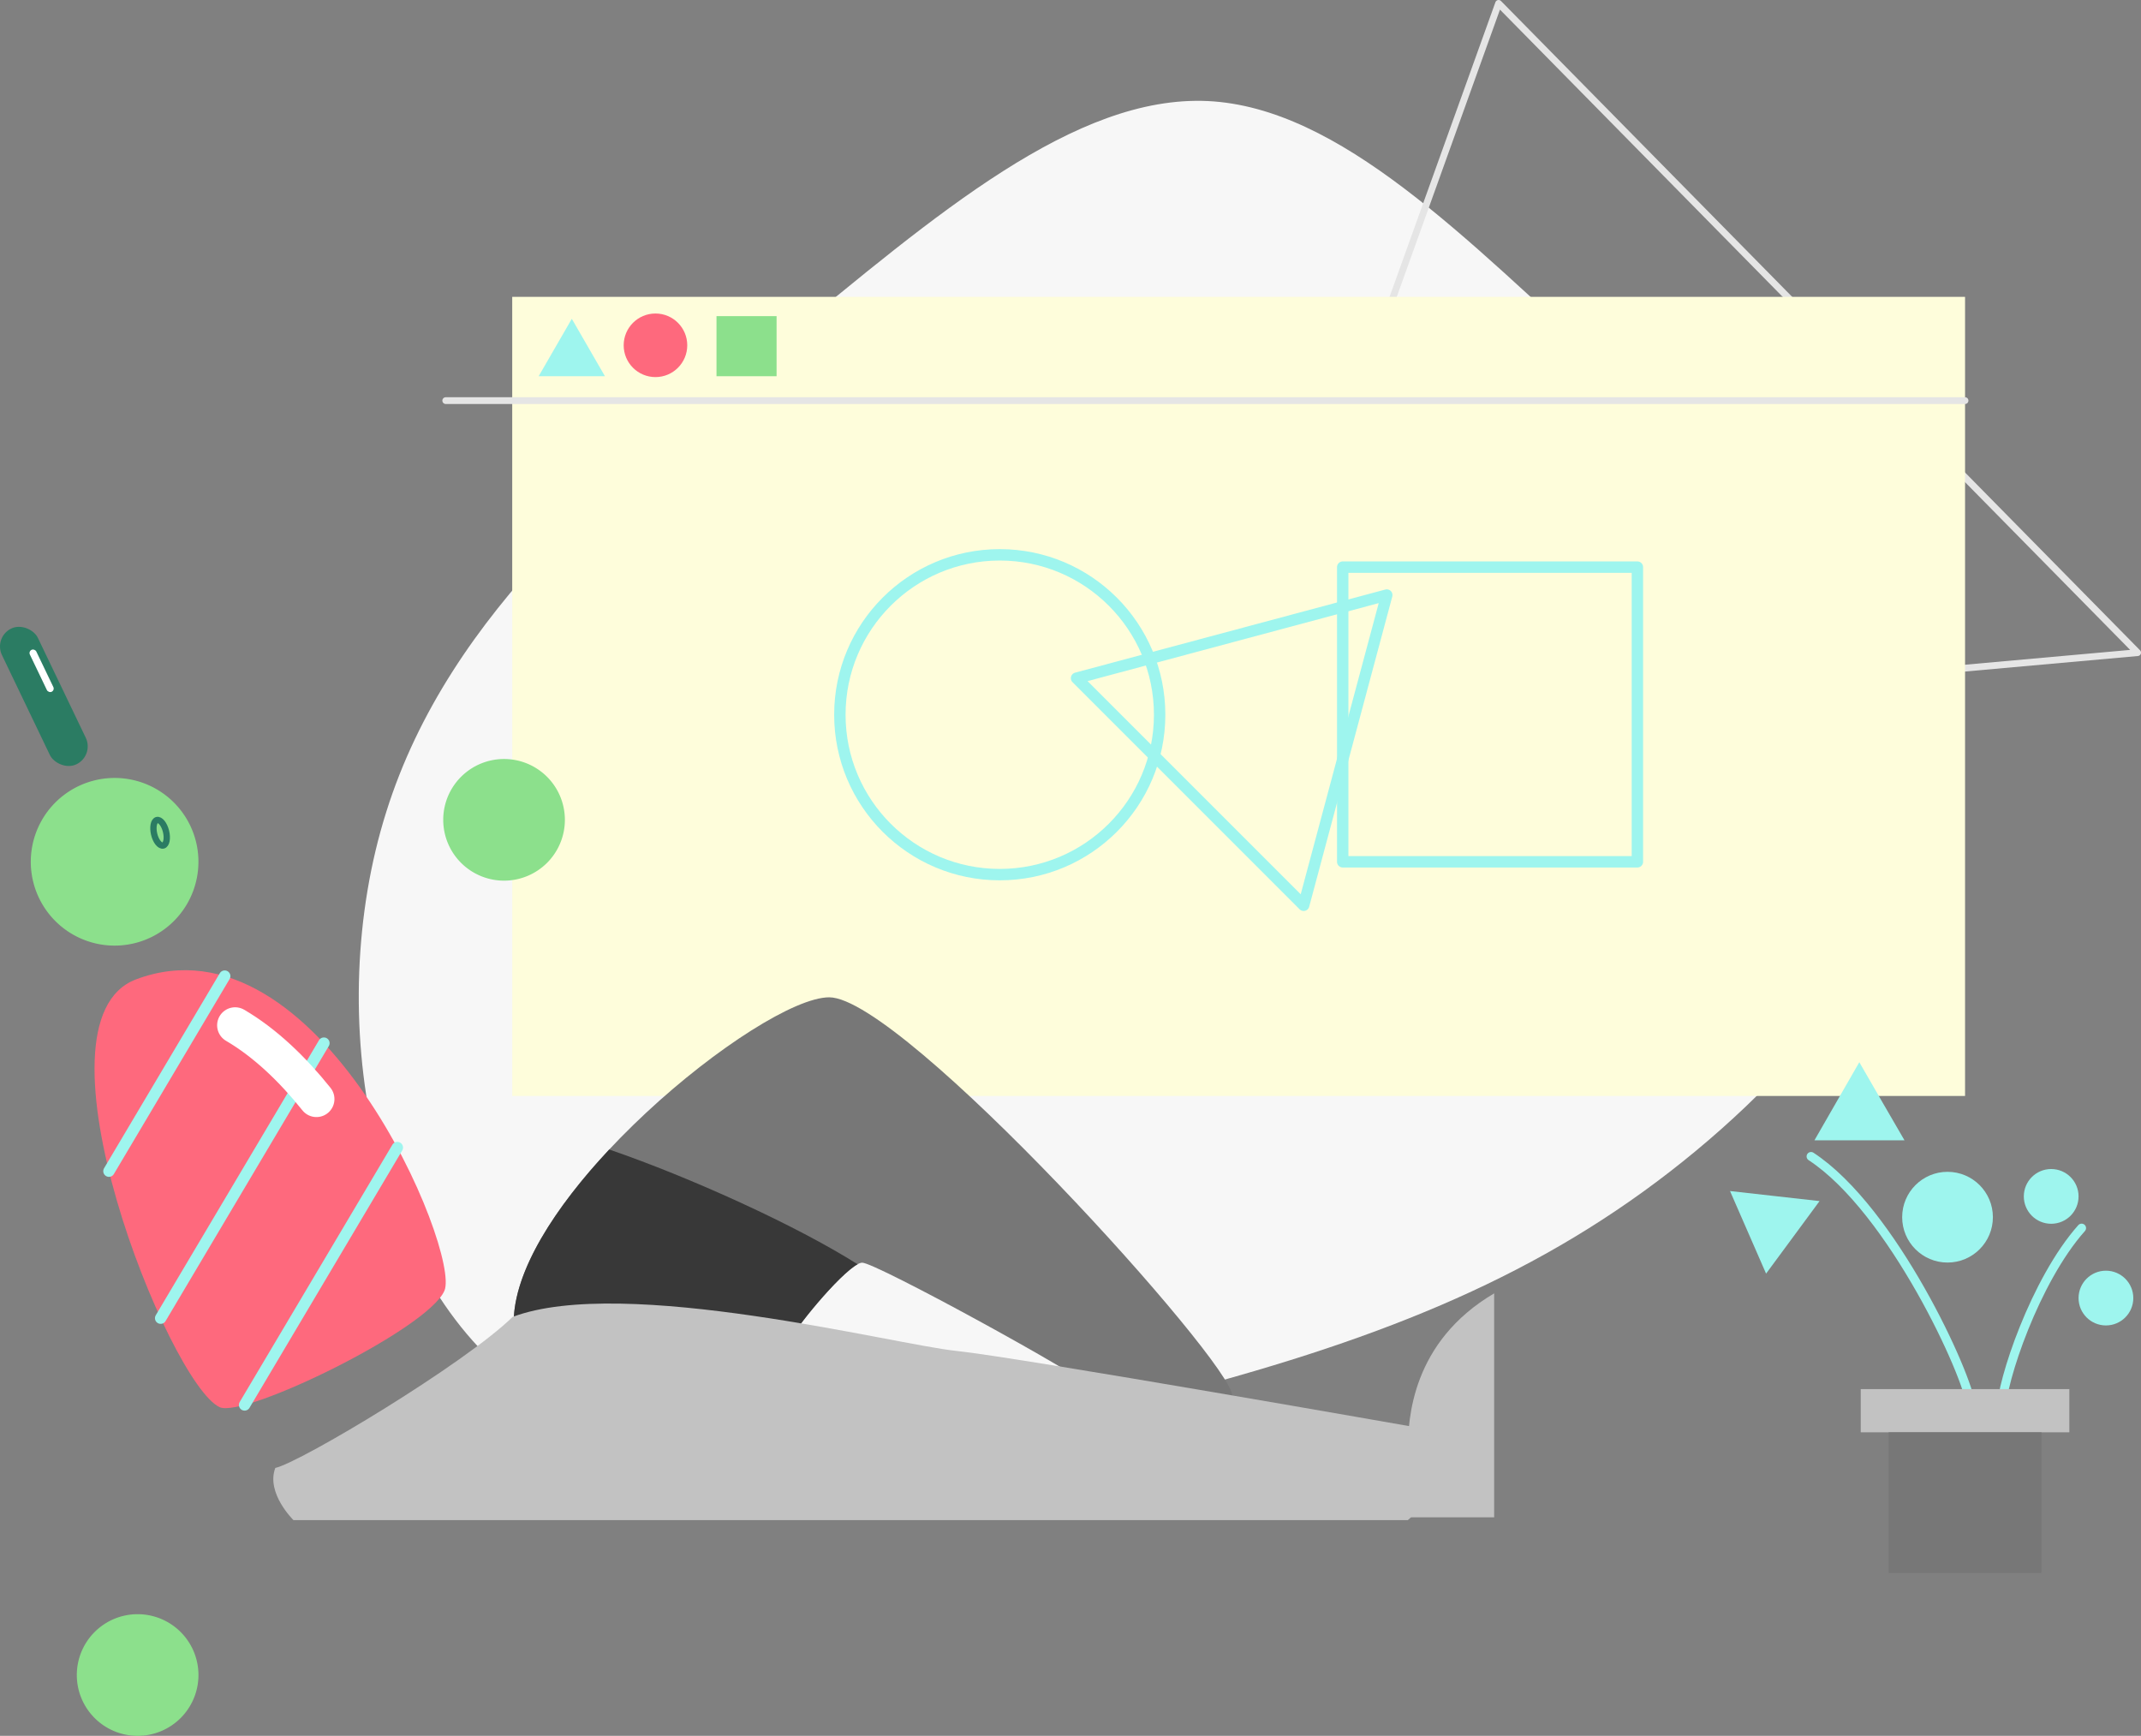 <svg xmlns="http://www.w3.org/2000/svg" viewBox="0 0 965.21 782.52"><rect x="0" y="0" width="965.21" height="782.52" fill="#808080" stroke="none"/><defs><style>.cls-1{fill:#f7f7f7;}.cls-11,.cls-15,.cls-16,.cls-2,.cls-7{fill:none;stroke-linecap:round;stroke-linejoin:round;}.cls-2{stroke:#e5e5e5;stroke-width:3.06px;}.cls-3{fill:#fefddb;}.cls-14,.cls-4{fill:#9ef5ee;}.cls-5{fill:#fe697d;}.cls-10,.cls-6{fill:#8ce08c;}.cls-15,.cls-7{stroke:#9ef5ee;}.cls-7{stroke-width:4px;}.cls-8{fill:#777;}.cls-9{fill:#c2c2c2;}.cls-10,.cls-14{fill-rule:evenodd;}.cls-11{stroke:#2b7c63;stroke-width:2.85px;}.cls-12{fill:#2b7c63;}.cls-13{fill:#fff;}.cls-15{stroke-width:5.14px;}.cls-16{stroke:#fff;stroke-width:16.23px;}.cls-17{fill:#383838;}</style></defs><title>watermelon-pack-illustration-13</title><g id="Layer_2" data-name="Layer 2"><g id="vector"><path class="cls-1" d="M724.55,165.66c63.71,58.11,134.38,114.85,141.35,178.73s-49.61,134.72-113.32,184S618,605.34,522.72,629.81s-214.91,45.53-285.42-3.74S145.39,457.2,174.1,366.14c28.54-91.24,107.2-153.59,177.71-211.69S484.66,42.83,544.46,45.55C604.1,48.44,660.84,107.56,724.55,165.66Z"/><path class="cls-2" d="M675.6,1.53,557.33,330.67l406.35-36.46Z"/><rect class="cls-3" x="230.92" y="133.82" width="654.97" height="360.24"/><polygon class="cls-4" points="257.78 143.72 242.84 169.6 272.72 169.6 257.78 143.72"/><circle class="cls-5" cx="295.5" cy="155.66" r="14.33"/><rect class="cls-6" x="323.01" y="142.51" width="27.09" height="27.09"/><line class="cls-2" x1="200.95" y1="180.6" x2="885.88" y2="180.6"/><path class="cls-7" d="M888.51,633.52c-1.11-13.09-35.34-88.18-72.06-112.2"/><path class="cls-7" d="M902.2,635.82c0-12.82,15.29-58.7,36.24-82.2"/><path class="cls-8" d="M231.59,596.16c0-56.59,111.73-146.57,142.23-146.57,33.13,0,181.68,164.55,181.68,179.54s-60.38.82-64.24-4.17-96.43-55.74-102.56-55.74-30.83,29.84-32.65,35.29S231.59,596.16,231.59,596.16Z"/><path class="cls-9" d="M634.7,653.74c0-14,1.74-48.8,38.9-70.69V684H634.7Z"/><path class="cls-10" d="M199.82,369.54A27.42,27.42,0,1,1,227.24,397,27.42,27.42,0,0,1,199.82,369.54Z"/><path class="cls-10" d="M34.63,755.1a27.42,27.42,0,1,1,27.42,27.42A27.42,27.42,0,0,1,34.63,755.1Z"/><path class="cls-10" d="M88.37,379.48a37.79,37.79,0,1,0-27.68,45.71A37.8,37.8,0,0,0,88.37,379.48Z"/><path class="cls-11" d="M74.84,374.76c-.78-3.17-2.61-5.44-4.08-5.08s-2,3.23-1.26,6.39,2.6,5.44,4.08,5.08S75.62,377.93,74.84,374.76Z"/><rect class="cls-12" x="10.79" y="280" width="17.95" height="67.89" rx="8.97" transform="translate(-133.8 39.41) rotate(-25.62)"/><rect class="cls-13" x="17.15" y="291.92" width="3.21" height="20.96" rx="1.6" transform="translate(-128.91 37.84) rotate(-25.62)"/><path class="cls-14" d="M808.25,557.8l-12.06,16.35-8.13-18.62-8.13-18.61,20.19,2.27,20.18,2.26Z"/><path class="cls-14" d="M848.41,496.5l10.19,17.57-20.31,0-20.31,0,10.12-17.61,10.12-17.61Z"/><path class="cls-5" d="M61.36,441.49c82.54-31.06,146.42,123.06,139,140.36s-90.25,57.6-101.32,52.51C76.19,623.86,10.74,460.53,61.36,441.49Z"/><rect class="cls-9" x="838.86" y="626.2" width="94.05" height="19.48"/><rect class="cls-8" x="851.44" y="645.68" width="68.9" height="63.41"/><circle class="cls-4" cx="924.72" cy="539.34" r="12.34"/><circle class="cls-4" cx="877.99" cy="548.71" r="20.45"/><circle class="cls-4" cx="949.4" cy="585.17" r="12.34"/><circle class="cls-15" cx="450.71" cy="322.2" r="72.08"/><polygon class="cls-15" points="625.19 268.25 485.34 305.72 587.72 408.1 625.19 268.25"/><rect class="cls-15" x="605.33" y="255.66" width="132.84" height="132.84"/><line class="cls-15" x1="101.3" y1="440.04" x2="49.12" y2="527.96"/><line class="cls-15" x1="146.02" y1="470.25" x2="72.43" y2="594.23"/><line class="cls-15" x1="179.12" y1="517.33" x2="110.27" y2="633.34"/><path class="cls-16" d="M106,462.2c13.53,7.93,25.88,19.79,36.66,33.26"/><path class="cls-17" d="M274.66,518.2c-24.28,25.93-43.07,54.75-43.07,78,0,0,122.64,13.8,124.46,8.35,1.66-5,22.29-30.16,30.59-34.61C359.07,552.48,311.25,530.76,274.66,518.2Z"/><path class="cls-9" d="M124.11,661.75c11.41-2.5,85.56-47.06,107-68.09,50.26-18.9,172.18,12.47,200,15.33s209.86,34.9,209.86,34.9c9.27,6.62,1.18,36-6.3,41.38H132.31S119.83,673.15,124.11,661.75Z"/></g></g></svg>